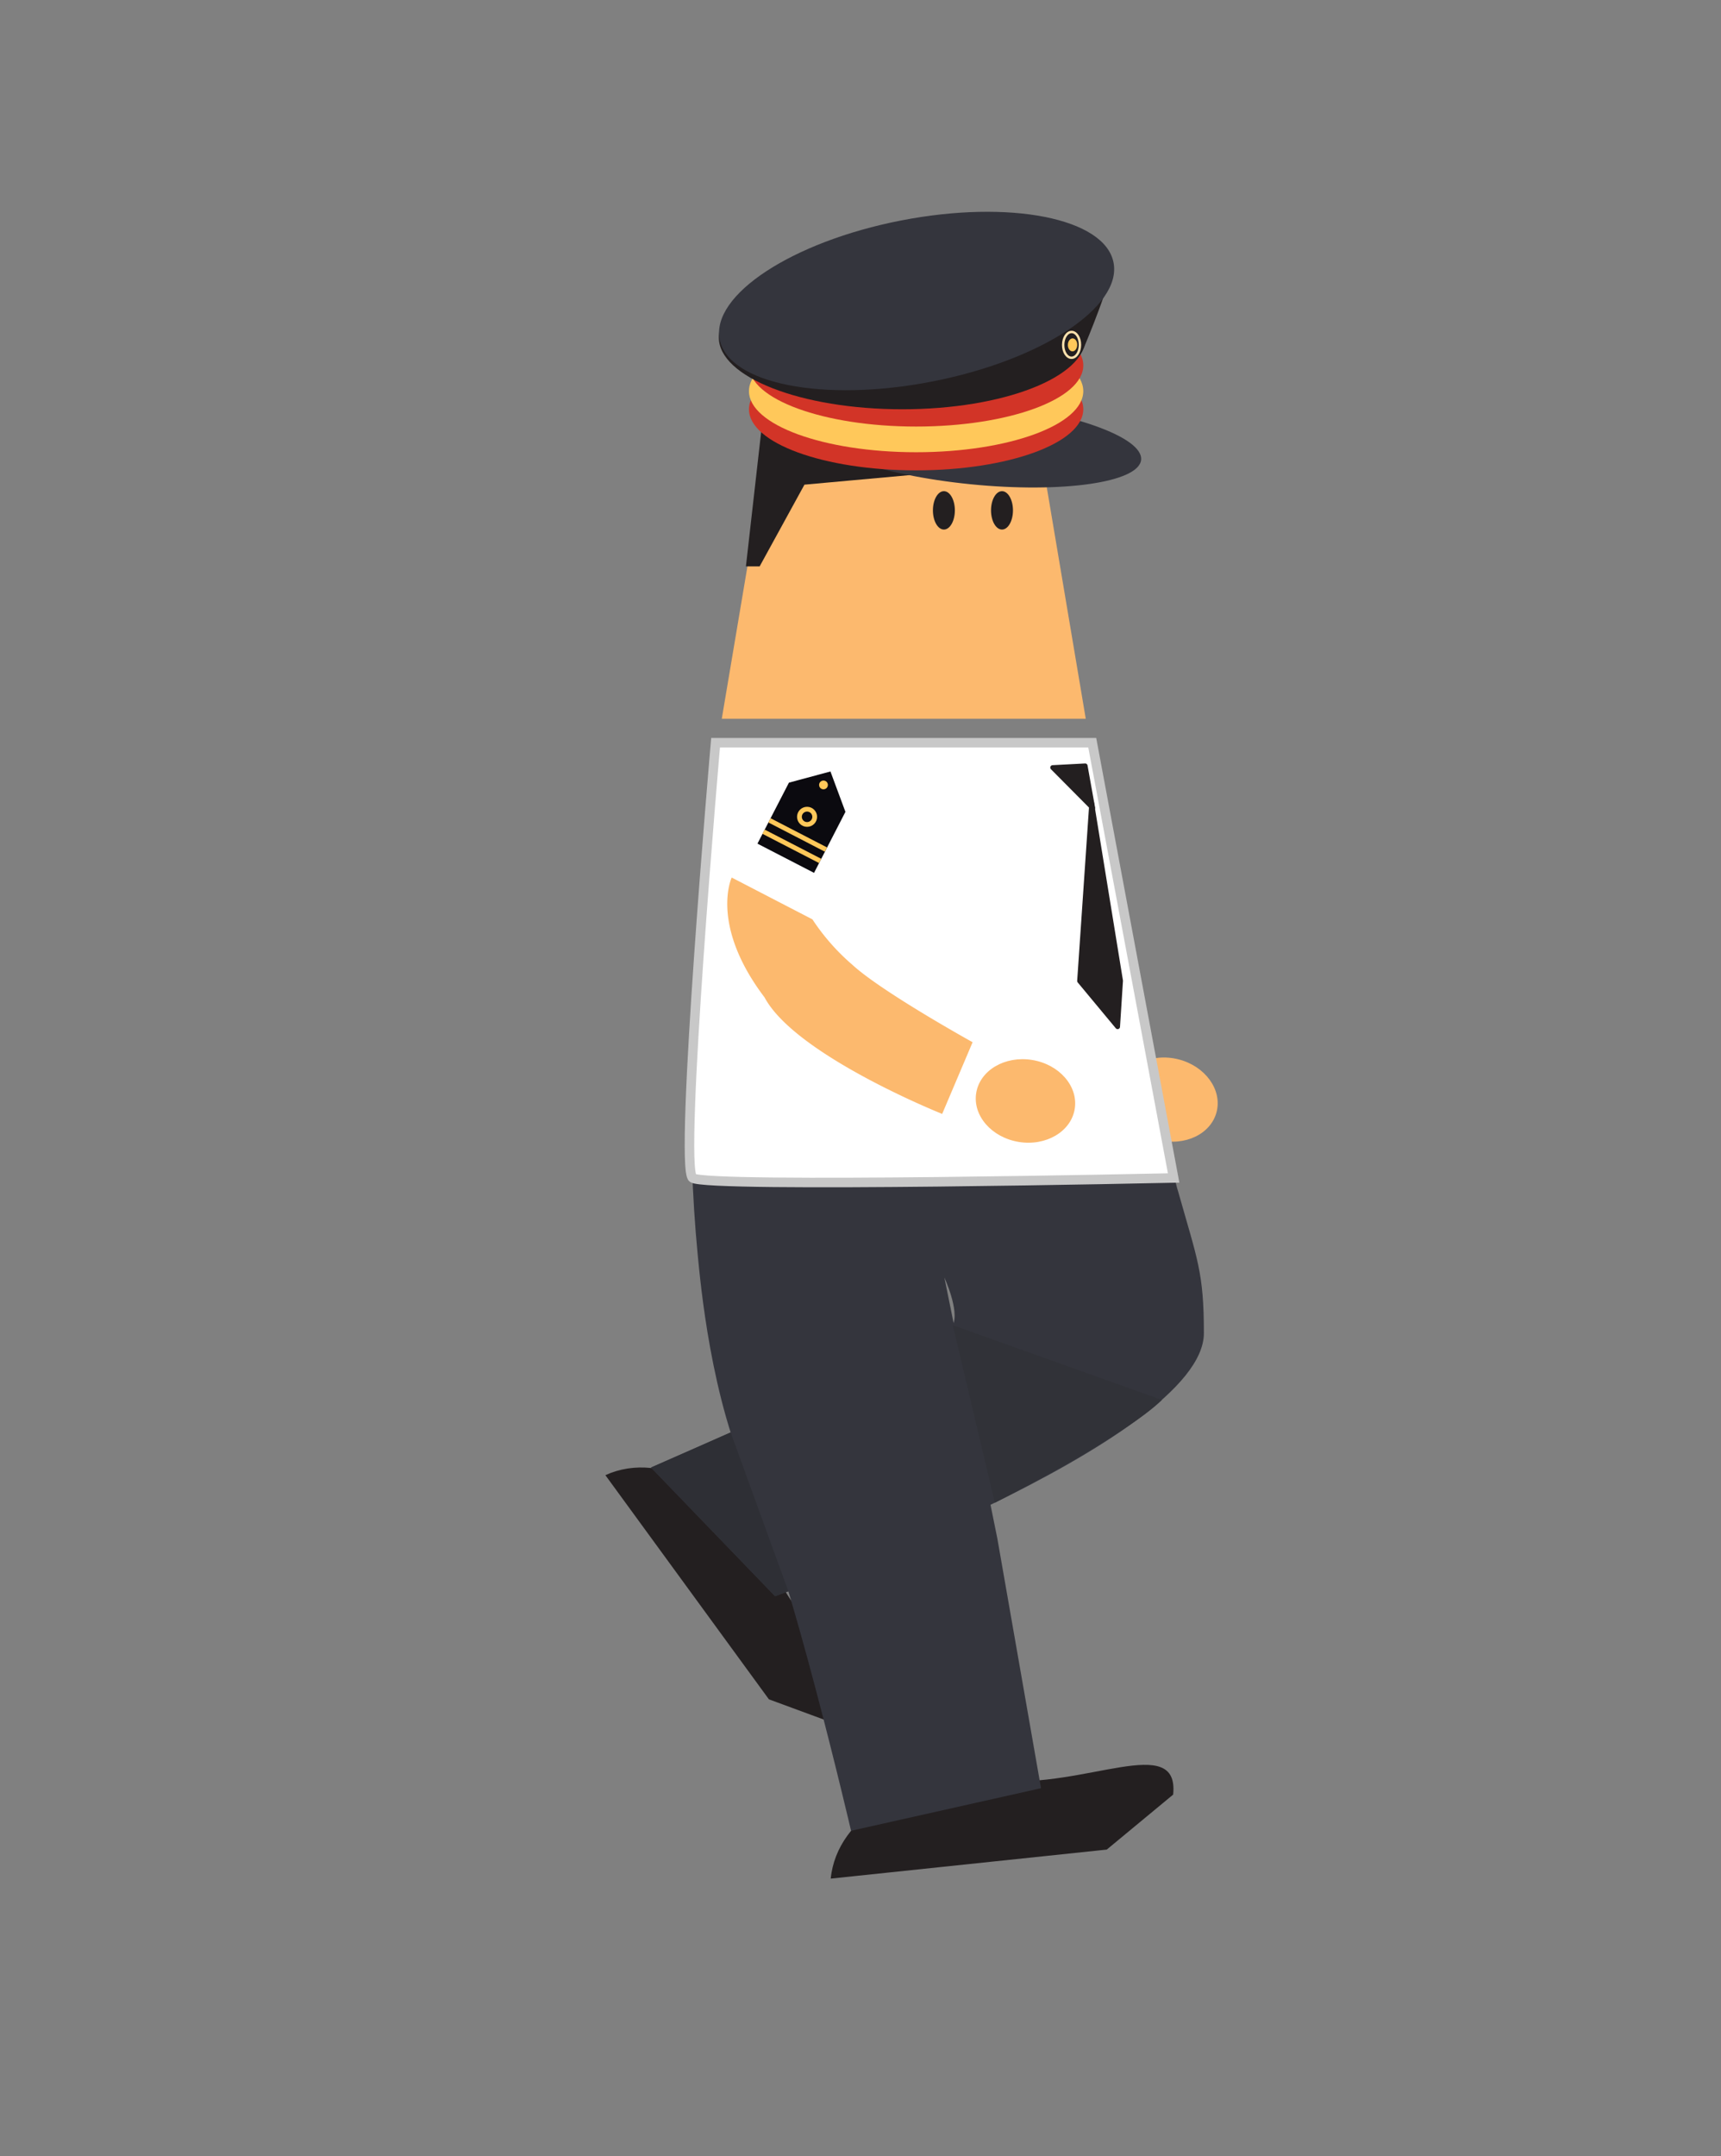 <svg xmlns="http://www.w3.org/2000/svg" viewBox="0 0 180.38 225.85"><rect x="0" y="0" width="180.38" height="225.85" fill="#808080" stroke="none"/><defs><style>.cls-1{fill:#fcb96e;}.cls-11,.cls-2,.cls-6{fill:#231f20;}.cls-3{fill:#34353d;}.cls-4{fill:#313238;}.cls-5{fill:#2e2f35;}.cls-11,.cls-6{stroke:#231f20;}.cls-10,.cls-13,.cls-6,.cls-9{stroke-miterlimit:10;}.cls-11,.cls-13,.cls-6{stroke-width:0.5px;}.cls-7{fill:#d23427;}.cls-8{fill:#ffc85a;}.cls-13,.cls-9{fill:none;}.cls-9{stroke:#ffe2ae;stroke-width:0.25px;}.cls-10{fill:#fff;stroke:#c8c8c8;}.cls-11{stroke-linejoin:round;}.cls-12{fill:#0b0a0f;}.cls-13{stroke:#ffc85a;}</style></defs><title>P2W4</title><g id="bullet_train_driver" data-name="bullet train driver"><path class="cls-1" d="M95.6,80.94l7.47,4.91s-.33,10.42,2.53,13.56,11.86,9.15,11.86,9.15l-3.83,7.21S98.85,108.34,96.12,102C91,93.93,95.6,80.94,95.6,80.94Z"/><ellipse class="cls-1" cx="122.44" cy="115.17" rx="4.35" ry="5.23" transform="translate(-19.13 205.8) rotate(-75.87)"/><path class="cls-2" d="M63.45,154.52c6-2.74,13.91,1.75,17.69,10s13.91,13.86,7.92,16.6L80.59,178Z"/><path class="cls-2" d="M87.07,196.78c.64-6.56,8.5-11.16,17.55-10.28s19-5.07,18.34,1.48L116,193.74Z"/><path class="cls-3" d="M98.86,133.22l5.67,27.92,4.58,26.17L89.2,191.77s-6.49-27.86-10.45-36.13c-4.26-8.9-5.35-21.43-5.63-24.29C70.78,107.31,75,77.8,75,77.8h39.5s7.73,43.34,9,47.07c2,7.09,2.68,8.41,2.68,14.77,0,11.36-44.95,27.56-44.95,27.56l-13-13.48s30.88-13.41,31.63-14.91-.91-5.06-.91-5.06Z"/><path class="cls-4" d="M104.27,157.41s13.69-7,17.51-10.77l-21.92-7.83Z"/><polygon class="cls-5" points="76.58 150.04 82.63 166.69 81.25 167.2 68.23 153.72 76.58 150.04"/><polygon class="cls-1" points="113.8 75.29 75.65 75.29 80.91 44.08 108.54 44.08 113.8 75.29"/><ellipse class="cls-2" cx="98.93" cy="53.46" rx="1.15" ry="2.01"/><ellipse class="cls-2" cx="105.02" cy="53.46" rx="1.15" ry="2.01"/><polygon class="cls-6" points="78.46 59.08 79.47 59.08 84.16 50.53 100.04 49.09 80.1 44.63 78.46 59.08"/><ellipse class="cls-3" cx="102.17" cy="46.43" rx="4.32" ry="17.52" transform="translate(45.82 143.48) rotate(-84.3)"/><ellipse class="cls-7" cx="96.02" cy="42.87" rx="17.52" ry="6.4"/><ellipse class="cls-8" cx="96.02" cy="40.97" rx="17.52" ry="6.4"/><ellipse class="cls-7" cx="96.02" cy="38.28" rx="17.52" ry="6.4"/><ellipse class="cls-2" cx="94.57" cy="35.35" rx="19.23" ry="7.52"/><path class="cls-2" d="M116.42,27.45c.63.88-2.83,9-2.83,9l-6.5.43S115.79,26.57,116.42,27.45Z"/><ellipse class="cls-3" cx="96.07" cy="31.53" rx="21.03" ry="8.59" transform="translate(-4.26 18.98) rotate(-11.04)"/><ellipse class="cls-8" cx="112.4" cy="36.13" rx="0.68" ry="0.49" transform="translate(73.9 147.73) rotate(-88.78)"/><ellipse class="cls-9" cx="112.32" cy="36.13" rx="1.35" ry="0.88" transform="translate(75.34 148.17) rotate(-89.57)"/><path class="cls-10" d="M75,77.8s-3.88,44.52-2.4,45.59,50.41,0,50.41,0L114.48,77.8Z"/><path class="cls-1" d="M76.69,91.92l8.46,4.38a22.81,22.81,0,0,0,4.2,4.77c3.09,2.84,12.59,8.1,12.59,8.1l-3.19,7.51s-15.37-6.13-18.62-12.21C74.36,96.86,76.69,91.92,76.69,91.92Z"/><ellipse class="cls-1" cx="107.48" cy="115.33" rx="4.35" ry="5.23" transform="translate(-23.55 202.98) rotate(-80.8)"/><polygon class="cls-11" points="110.33 80.4 113.74 80.22 114.53 84.63 110.33 80.4"/><polygon class="cls-11" points="114.42 84.12 113.15 102.75 117.14 107.55 117.45 102.73 114.42 84.12"/><polygon class="cls-12" points="82.69 81.98 79.39 88.37 85.32 91.43 88.61 85.04 87.04 80.81 82.69 81.98"/><line class="cls-13" x1="80.03" y1="87.12" x2="85.96" y2="90.18"/><line class="cls-13" x1="80.65" y1="85.93" x2="86.57" y2="88.99"/><circle class="cls-8" cx="86.31" cy="82.22" r="0.46"/><circle class="cls-13" cx="84.59" cy="85.56" r="0.8"/></g></svg>